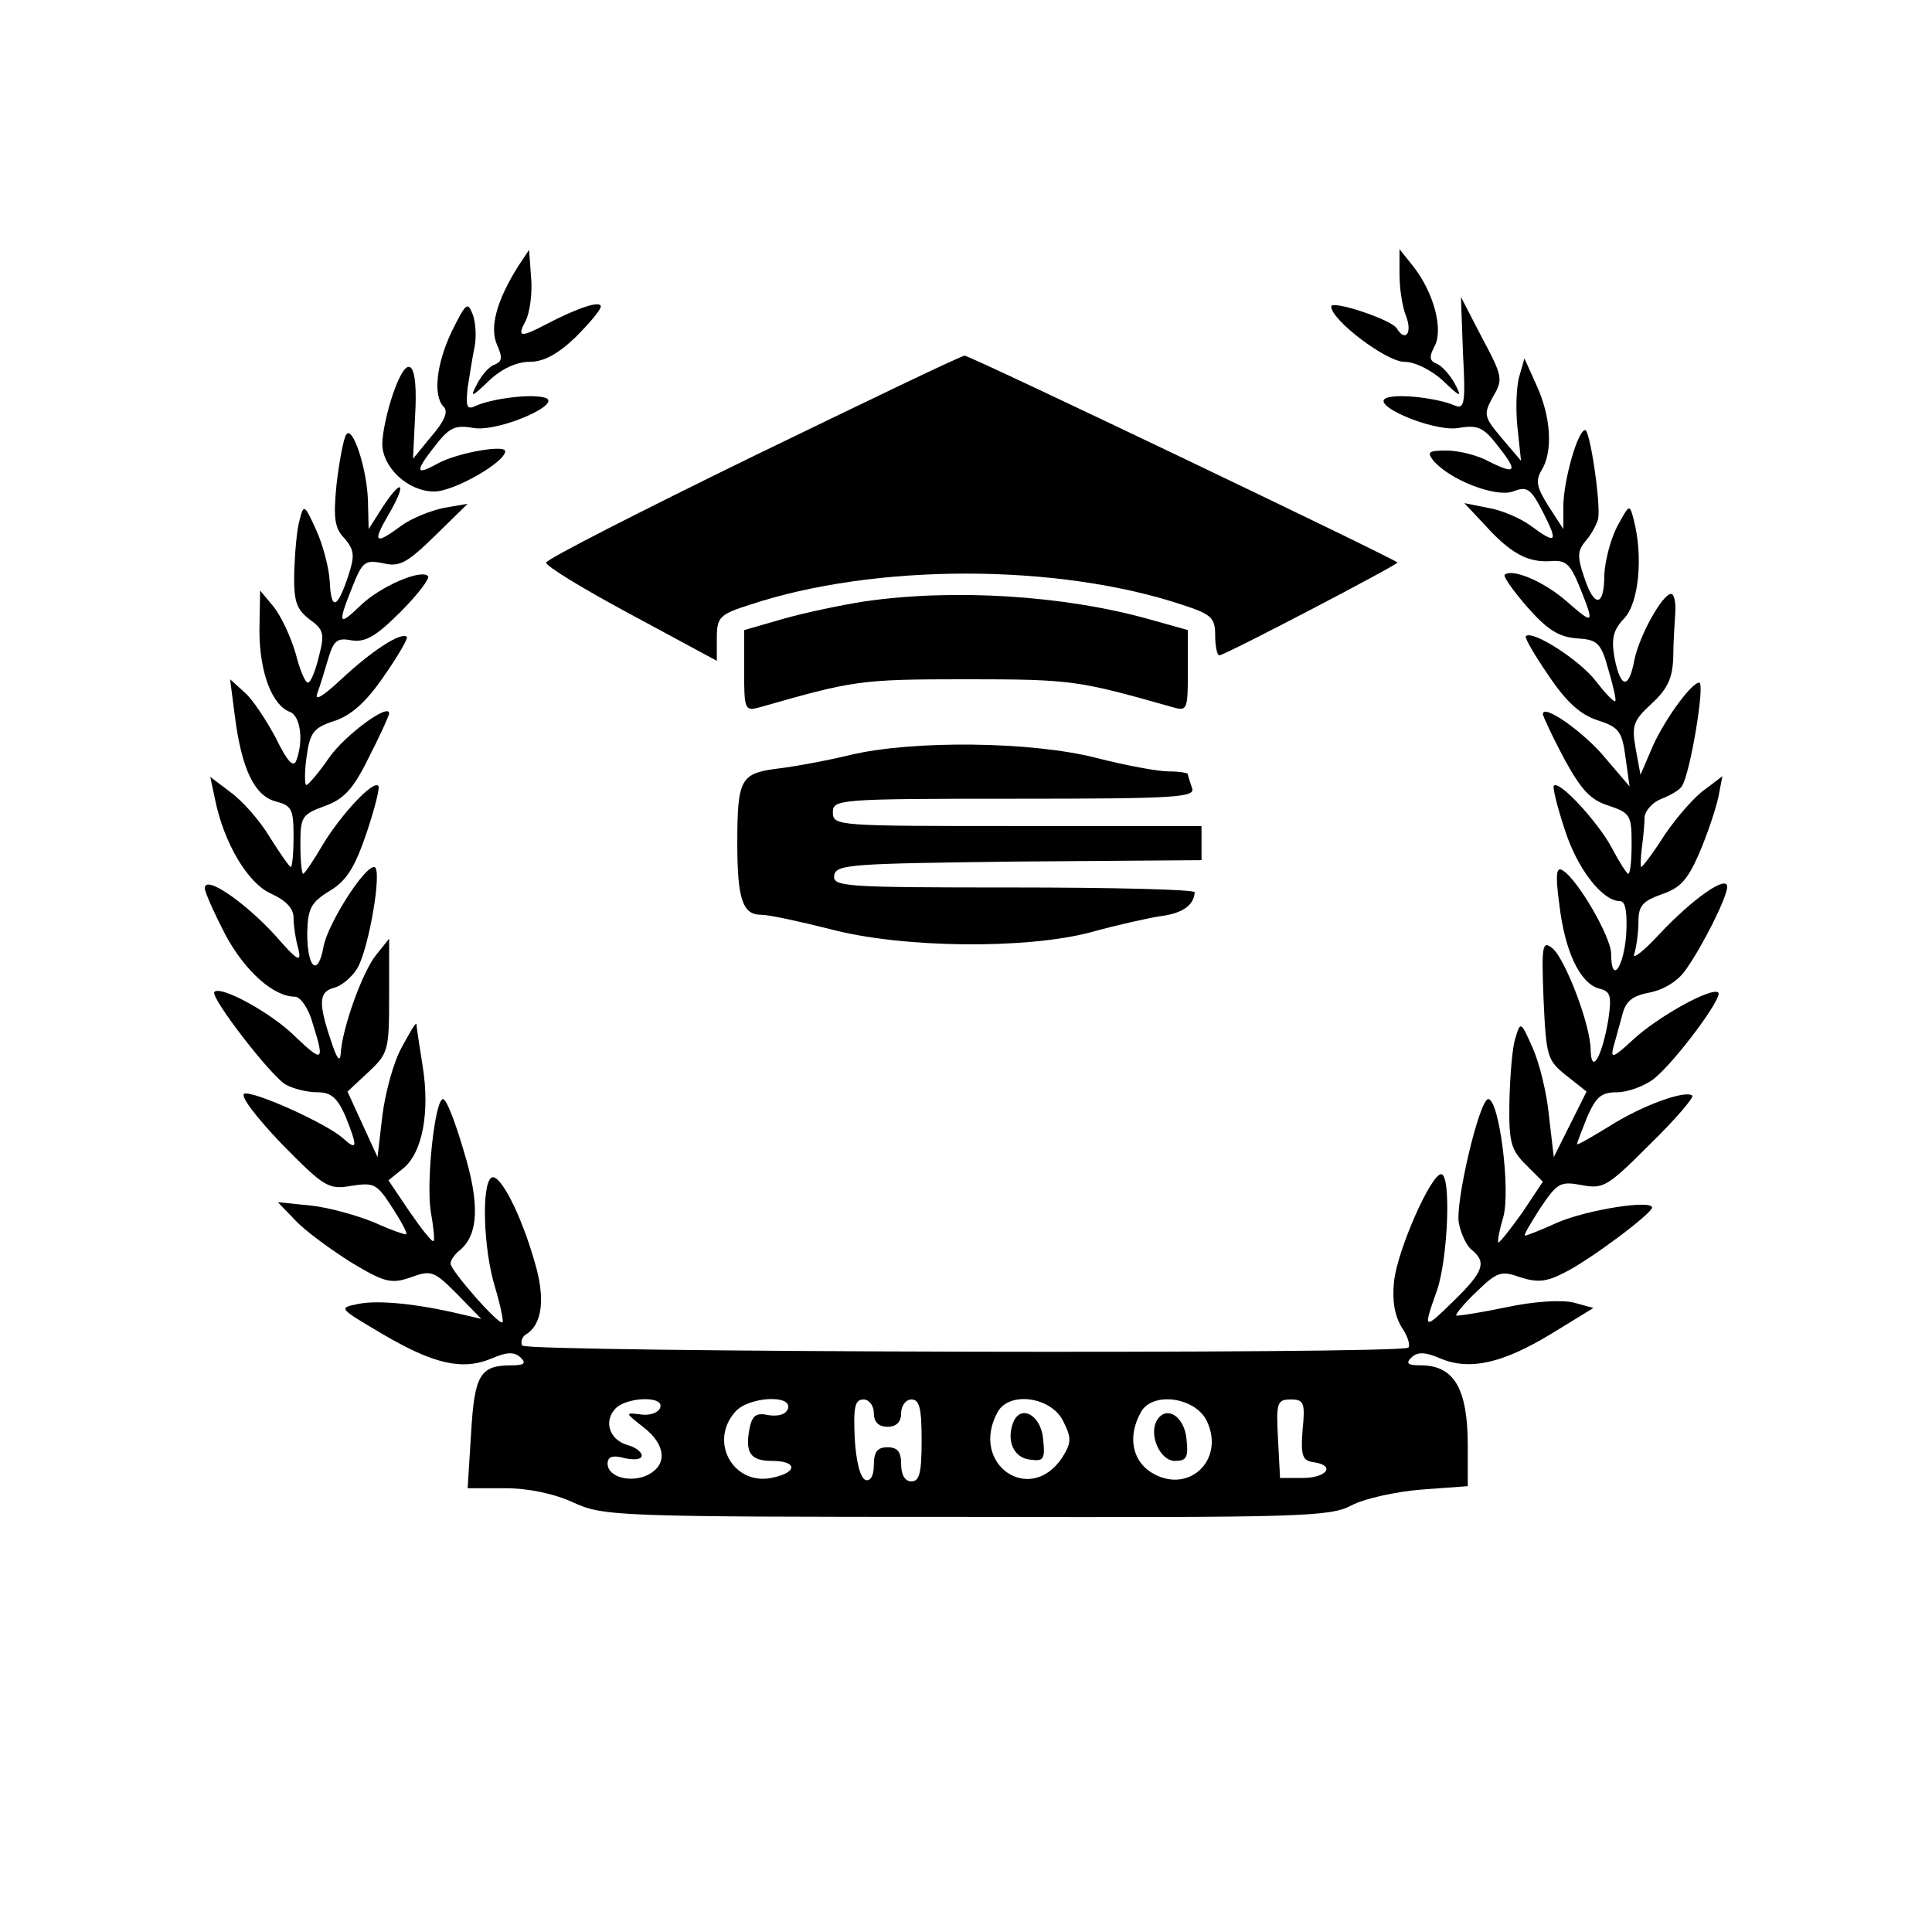 <?xml version="1.0" standalone="no"?>
<!DOCTYPE svg PUBLIC "-//W3C//DTD SVG 20010904//EN"
 "http://www.w3.org/TR/2001/REC-SVG-20010904/DTD/svg10.dtd">
<svg version="1.0" xmlns="http://www.w3.org/2000/svg"
 width="283pt" height="282pt" viewBox="0 0 283 282"
 preserveAspectRatio="xMidYMid meet">

<g transform="translate(0,282) scale(0.1,-0.1)"
fill="#000000" stroke="none">
<path d="M759 2430 c-32 -51 -42 -90 -31 -115 8 -18 8 -24 -3 -29 -8 -2 -19
-15 -26 -28 -11 -21 -9 -21 18 5 18 17 40 27 59 27 20 0 41 11 67 36 20 20 37
40 37 45 0 9 -32 -1 -80 -26 -38 -20 -43 -19 -30 5 6 12 10 40 8 63 l-3 41
-16 -24z"/>
<path d="M2050 2418 c0 -20 4 -48 10 -62 9 -25 -2 -37 -14 -17 -8 13 -96 42
-96 32 0 -20 81 -81 107 -81 16 0 39 -12 56 -27 27 -26 29 -26 18 -5 -7 13
-19 26 -26 29 -11 4 -12 10 -4 25 14 25 -1 80 -31 118 l-20 25 0 -37z"/>
<path d="M662 2335 c-23 -48 -28 -95 -12 -111 7 -7 1 -21 -18 -43 l-27 -33 3
62 c5 81 -10 97 -32 34 -9 -26 -16 -59 -16 -74 0 -35 38 -70 76 -70 29 0 104
43 104 59 0 10 -68 -2 -97 -17 -34 -19 -36 -14 -8 22 23 30 31 34 59 29 38 -6
137 38 102 45 -22 5 -74 -2 -98 -12 -14 -7 -16 -3 -13 26 3 18 7 45 10 59 3
14 2 35 -2 47 -8 21 -10 19 -31 -23z"/>
<path d="M2143 2302 c4 -73 2 -82 -12 -76 -23 10 -76 17 -97 12 -35 -8 64 -51
102 -45 29 5 37 1 58 -26 30 -38 27 -43 -13 -23 -16 9 -44 16 -62 16 -26 0
-29 -2 -20 -14 24 -29 92 -55 117 -46 21 8 26 5 44 -30 23 -45 20 -48 -18 -20
-15 11 -43 23 -62 26 l-35 7 30 -32 c38 -42 63 -55 96 -53 23 2 29 -4 43 -38
22 -55 21 -56 -19 -21 -33 29 -80 49 -91 39 -2 -3 13 -24 33 -47 29 -33 46
-44 72 -46 31 -2 36 -6 47 -46 7 -24 12 -45 10 -46 -2 -2 -15 12 -29 30 -23
30 -93 75 -102 65 -2 -2 13 -28 33 -57 26 -39 47 -58 72 -66 31 -10 36 -16 41
-54 l6 -43 -35 41 c-31 38 -92 81 -92 65 0 -3 14 -33 31 -65 25 -46 39 -61 65
-69 32 -11 34 -14 34 -56 0 -24 -2 -44 -5 -44 -2 0 -13 17 -24 38 -19 36 -77
100 -85 91 -2 -2 5 -31 16 -64 18 -57 55 -105 81 -105 8 0 11 -16 9 -50 -4
-49 -22 -72 -22 -27 0 24 -49 109 -71 122 -9 6 -11 -5 -5 -49 8 -69 30 -116
58 -124 17 -4 19 -10 14 -45 -9 -54 -25 -83 -26 -45 0 36 -37 133 -56 149 -15
12 -16 4 -13 -75 4 -84 5 -89 34 -112 l29 -23 -24 -48 -24 -48 -7 60 c-3 33
-14 78 -24 100 -17 39 -18 39 -25 15 -5 -14 -8 -56 -9 -93 -1 -60 2 -71 24
-93 l25 -25 -30 -45 c-17 -24 -33 -44 -35 -44 -2 0 1 17 7 37 11 40 -6 173
-22 173 -13 0 -49 -153 -43 -182 3 -15 11 -33 19 -39 22 -18 17 -32 -26 -74
-45 -44 -46 -44 -25 15 16 47 21 170 6 170 -15 0 -64 -111 -69 -157 -3 -29 1
-50 11 -67 9 -13 13 -26 10 -30 -10 -10 -1291 -7 -1298 3 -3 5 0 13 5 16 25
15 29 54 13 107 -20 70 -51 130 -63 123 -15 -9 -12 -105 5 -160 8 -27 13 -51
11 -52 -5 -5 -76 76 -76 86 0 5 6 14 14 20 27 23 29 68 5 146 -12 41 -25 75
-30 75 -12 0 -25 -121 -18 -165 4 -22 6 -41 4 -43 -2 -2 -17 17 -35 43 l-31
46 21 17 c29 23 40 83 29 151 -5 31 -9 58 -9 61 -1 3 -10 -13 -22 -35 -12 -22
-24 -67 -28 -100 l-7 -60 -22 48 -22 48 30 28 c30 28 31 32 31 113 l0 83 -20
-25 c-20 -26 -49 -107 -51 -144 -1 -13 -6 -6 -14 19 -19 56 -18 72 4 78 10 2
26 15 34 28 17 27 38 149 25 149 -15 0 -67 -82 -74 -116 -8 -46 -24 -33 -24
19 1 36 5 45 33 62 25 15 37 35 54 85 12 36 20 67 17 69 -8 8 -55 -43 -81 -86
-14 -24 -27 -43 -29 -43 -2 0 -4 19 -4 43 0 40 2 44 35 56 28 10 42 24 65 71
17 33 30 62 30 65 0 16 -65 -32 -88 -65 -15 -22 -30 -39 -33 -40 -3 0 -3 19 0
41 5 36 10 43 41 53 24 8 46 27 72 65 21 30 36 56 34 58 -8 8 -51 -20 -95 -61
-29 -27 -41 -34 -36 -21 4 11 11 34 16 51 8 26 13 30 34 26 20 -3 35 5 72 42
25 25 43 49 40 52 -10 11 -70 -15 -99 -43 -32 -31 -34 -28 -12 27 15 38 19 40
45 35 24 -6 35 0 76 40 l48 47 -35 -6 c-19 -4 -47 -15 -62 -26 -39 -29 -43
-25 -19 16 27 46 21 56 -8 12 l-21 -33 -1 40 c-1 48 -23 114 -32 98 -4 -6 -10
-39 -14 -72 -5 -50 -3 -65 12 -80 14 -17 15 -25 5 -55 -16 -48 -25 -51 -27 -8
-1 20 -10 54 -20 76 -17 37 -18 38 -24 15 -4 -13 -7 -47 -8 -76 -1 -44 3 -55
22 -70 21 -15 23 -21 14 -55 -5 -21 -12 -38 -16 -38 -4 0 -12 19 -18 43 -7 24
-21 54 -32 68 l-20 24 -1 -58 c0 -61 18 -110 45 -120 15 -6 20 -42 9 -71 -4
-11 -13 -2 -30 33 -14 26 -34 57 -46 67 l-21 19 7 -54 c10 -78 29 -117 60
-125 23 -6 26 -11 26 -51 0 -25 -2 -45 -4 -45 -2 0 -16 20 -31 44 -15 25 -41
54 -58 66 l-29 22 7 -33 c13 -64 48 -123 82 -138 22 -10 33 -22 33 -35 0 -12
3 -32 7 -46 5 -21 -1 -18 -34 20 -45 49 -103 89 -103 69 0 -6 14 -37 30 -68
29 -54 71 -91 102 -91 8 0 20 -17 26 -39 18 -57 15 -58 -26 -19 -34 34 -109
75 -118 65 -7 -7 84 -125 105 -136 11 -6 31 -11 46 -11 20 0 29 -8 41 -35 18
-45 18 -52 -4 -32 -25 22 -130 69 -144 65 -7 -3 17 -34 54 -73 63 -64 69 -68
103 -62 33 5 37 3 59 -31 13 -20 23 -38 21 -40 -1 -1 -22 6 -46 17 -24 10 -66
22 -93 25 l-49 5 26 -27 c14 -15 51 -42 81 -61 50 -30 59 -32 88 -22 30 11 34
9 68 -25 l35 -36 -30 7 c-63 15 -121 21 -150 15 -30 -6 -29 -6 35 -44 75 -44
117 -54 160 -36 23 10 34 10 43 1 8 -8 5 -11 -14 -11 -46 0 -54 -14 -59 -100
l-5 -80 55 0 c34 0 72 -8 100 -21 44 -20 62 -21 575 -21 492 -1 533 0 565 17
19 10 65 20 102 23 l68 5 0 59 c0 84 -20 118 -69 118 -19 0 -22 3 -14 11 9 9
20 9 43 -1 43 -18 91 -7 162 36 l62 38 -29 8 c-18 4 -57 2 -99 -7 -38 -8 -71
-13 -73 -12 -1 2 12 18 30 35 30 29 36 31 64 21 25 -8 38 -7 65 7 38 19 127
86 128 95 0 12 -95 -3 -139 -22 -24 -11 -45 -19 -47 -19 -3 0 8 18 22 40 25
37 29 40 61 34 32 -6 38 -2 100 60 37 36 64 68 62 71 -10 9 -75 -15 -122 -45
-26 -16 -47 -28 -47 -26 0 2 7 20 15 40 13 29 20 36 44 36 15 0 40 9 54 20 31
25 101 119 94 126 -9 9 -90 -36 -126 -70 -27 -25 -32 -27 -28 -11 3 11 9 32
13 47 5 21 14 29 40 34 21 4 42 17 53 33 25 35 61 107 61 122 0 18 -50 -17
-99 -69 -24 -26 -41 -39 -37 -29 3 10 6 31 6 47 0 23 6 30 34 40 27 9 38 21
55 60 12 28 24 64 28 82 l6 31 -25 -19 c-15 -10 -41 -40 -59 -66 -17 -27 -33
-48 -35 -48 -1 0 -1 12 1 28 2 15 4 35 4 45 1 10 12 22 25 27 13 5 27 13 30
19 12 19 34 151 25 151 -12 0 -55 -60 -71 -100 l-15 -35 -7 38 c-6 34 -4 41
23 66 24 22 31 38 32 68 0 21 2 50 3 66 1 15 -2 27 -6 27 -13 0 -47 -62 -54
-97 -8 -43 -20 -42 -29 3 -5 29 -2 41 14 58 22 23 28 92 14 145 -6 23 -6 23
-24 -10 -10 -19 -18 -51 -19 -71 0 -48 -15 -49 -30 -2 -10 29 -9 38 3 52 8 9
16 24 18 32 4 23 -12 130 -19 130 -11 0 -32 -75 -32 -112 l0 -33 -22 34 c-17
27 -19 37 -10 52 17 27 14 78 -7 124 l-18 40 -8 -28 c-4 -16 -5 -49 -2 -75 l5
-47 -28 33 c-27 32 -27 35 -13 61 15 25 14 30 -16 86 l-31 60 3 -83z m-1176
-1544 c-2 -7 -15 -12 -28 -10 -24 3 -24 3 4 -19 32 -25 35 -54 7 -69 -25 -13
-60 -4 -60 16 0 10 7 13 25 8 14 -3 25 -2 25 4 0 5 -9 12 -20 15 -26 7 -36 33
-20 52 15 19 74 21 67 3z m187 -2 c-3 -8 -14 -11 -28 -9 -18 4 -24 0 -28 -19
-7 -36 1 -48 33 -48 36 0 38 -16 3 -24 -58 -15 -97 51 -57 96 19 22 85 26 77
4z m126 -6 c0 -13 7 -20 20 -20 13 0 20 7 20 20 0 11 7 20 15 20 12 0 15 -13
15 -60 0 -47 -3 -60 -15 -60 -9 0 -15 9 -15 25 0 18 -5 25 -20 25 -15 0 -20
-7 -20 -26 0 -16 -5 -24 -12 -22 -8 3 -14 27 -16 61 -2 46 0 57 13 57 8 0 15
-9 15 -20z m278 -13 c12 -24 11 -31 -2 -52 -47 -71 -136 -10 -95 66 17 32 80
23 97 -14z m210 1 c27 -58 -29 -109 -83 -74 -27 18 -33 53 -14 87 16 31 80 23
97 -13z m140 -13 c-3 -38 0 -45 17 -47 32 -5 18 -23 -17 -23 l-33 0 -3 58 c-3
53 -1 57 19 57 19 0 21 -5 17 -45z"/>
<path d="M1484 736 c-10 -27 1 -51 24 -54 21 -3 23 0 20 30 -3 35 -33 52 -44
24z"/>
<path d="M1695 740 c-13 -21 4 -60 26 -60 17 0 20 5 17 32 -3 33 -29 50 -43
28z"/>
<path d="M1104 2152 c-166 -81 -303 -151 -304 -156 -1 -5 55 -39 124 -76 l126
-68 0 33 c0 31 4 35 48 49 183 61 451 61 634 0 43 -14 48 -19 48 -45 0 -16 3
-29 6 -29 8 0 264 134 261 136 -7 7 -628 304 -634 303 -5 0 -144 -67 -309
-147z"/>
<path d="M1266 1939 c-32 -5 -85 -16 -117 -25 l-59 -17 0 -59 c0 -58 1 -60 23
-54 137 39 145 41 302 41 157 0 165 -2 303 -41 21 -6 22 -4 22 54 l0 59 -57
16 c-125 35 -286 45 -417 26z"/>
<path d="M1245 1714 c-33 -8 -81 -17 -107 -20 -53 -7 -58 -15 -58 -109 0 -83
8 -105 35 -105 12 0 57 -10 101 -21 105 -28 289 -30 384 -4 36 10 81 20 100
23 32 4 49 16 50 35 0 4 -120 7 -266 7 -247 0 -265 1 -262 18 3 16 25 17 271
20 l267 2 0 25 0 25 -270 0 c-263 0 -270 0 -270 20 0 19 7 20 266 20 239 0
266 2 260 16 -3 9 -6 18 -6 20 0 2 -13 4 -28 4 -16 0 -64 9 -107 20 -94 24
-268 26 -360 4z"/>
</g>
</svg>
